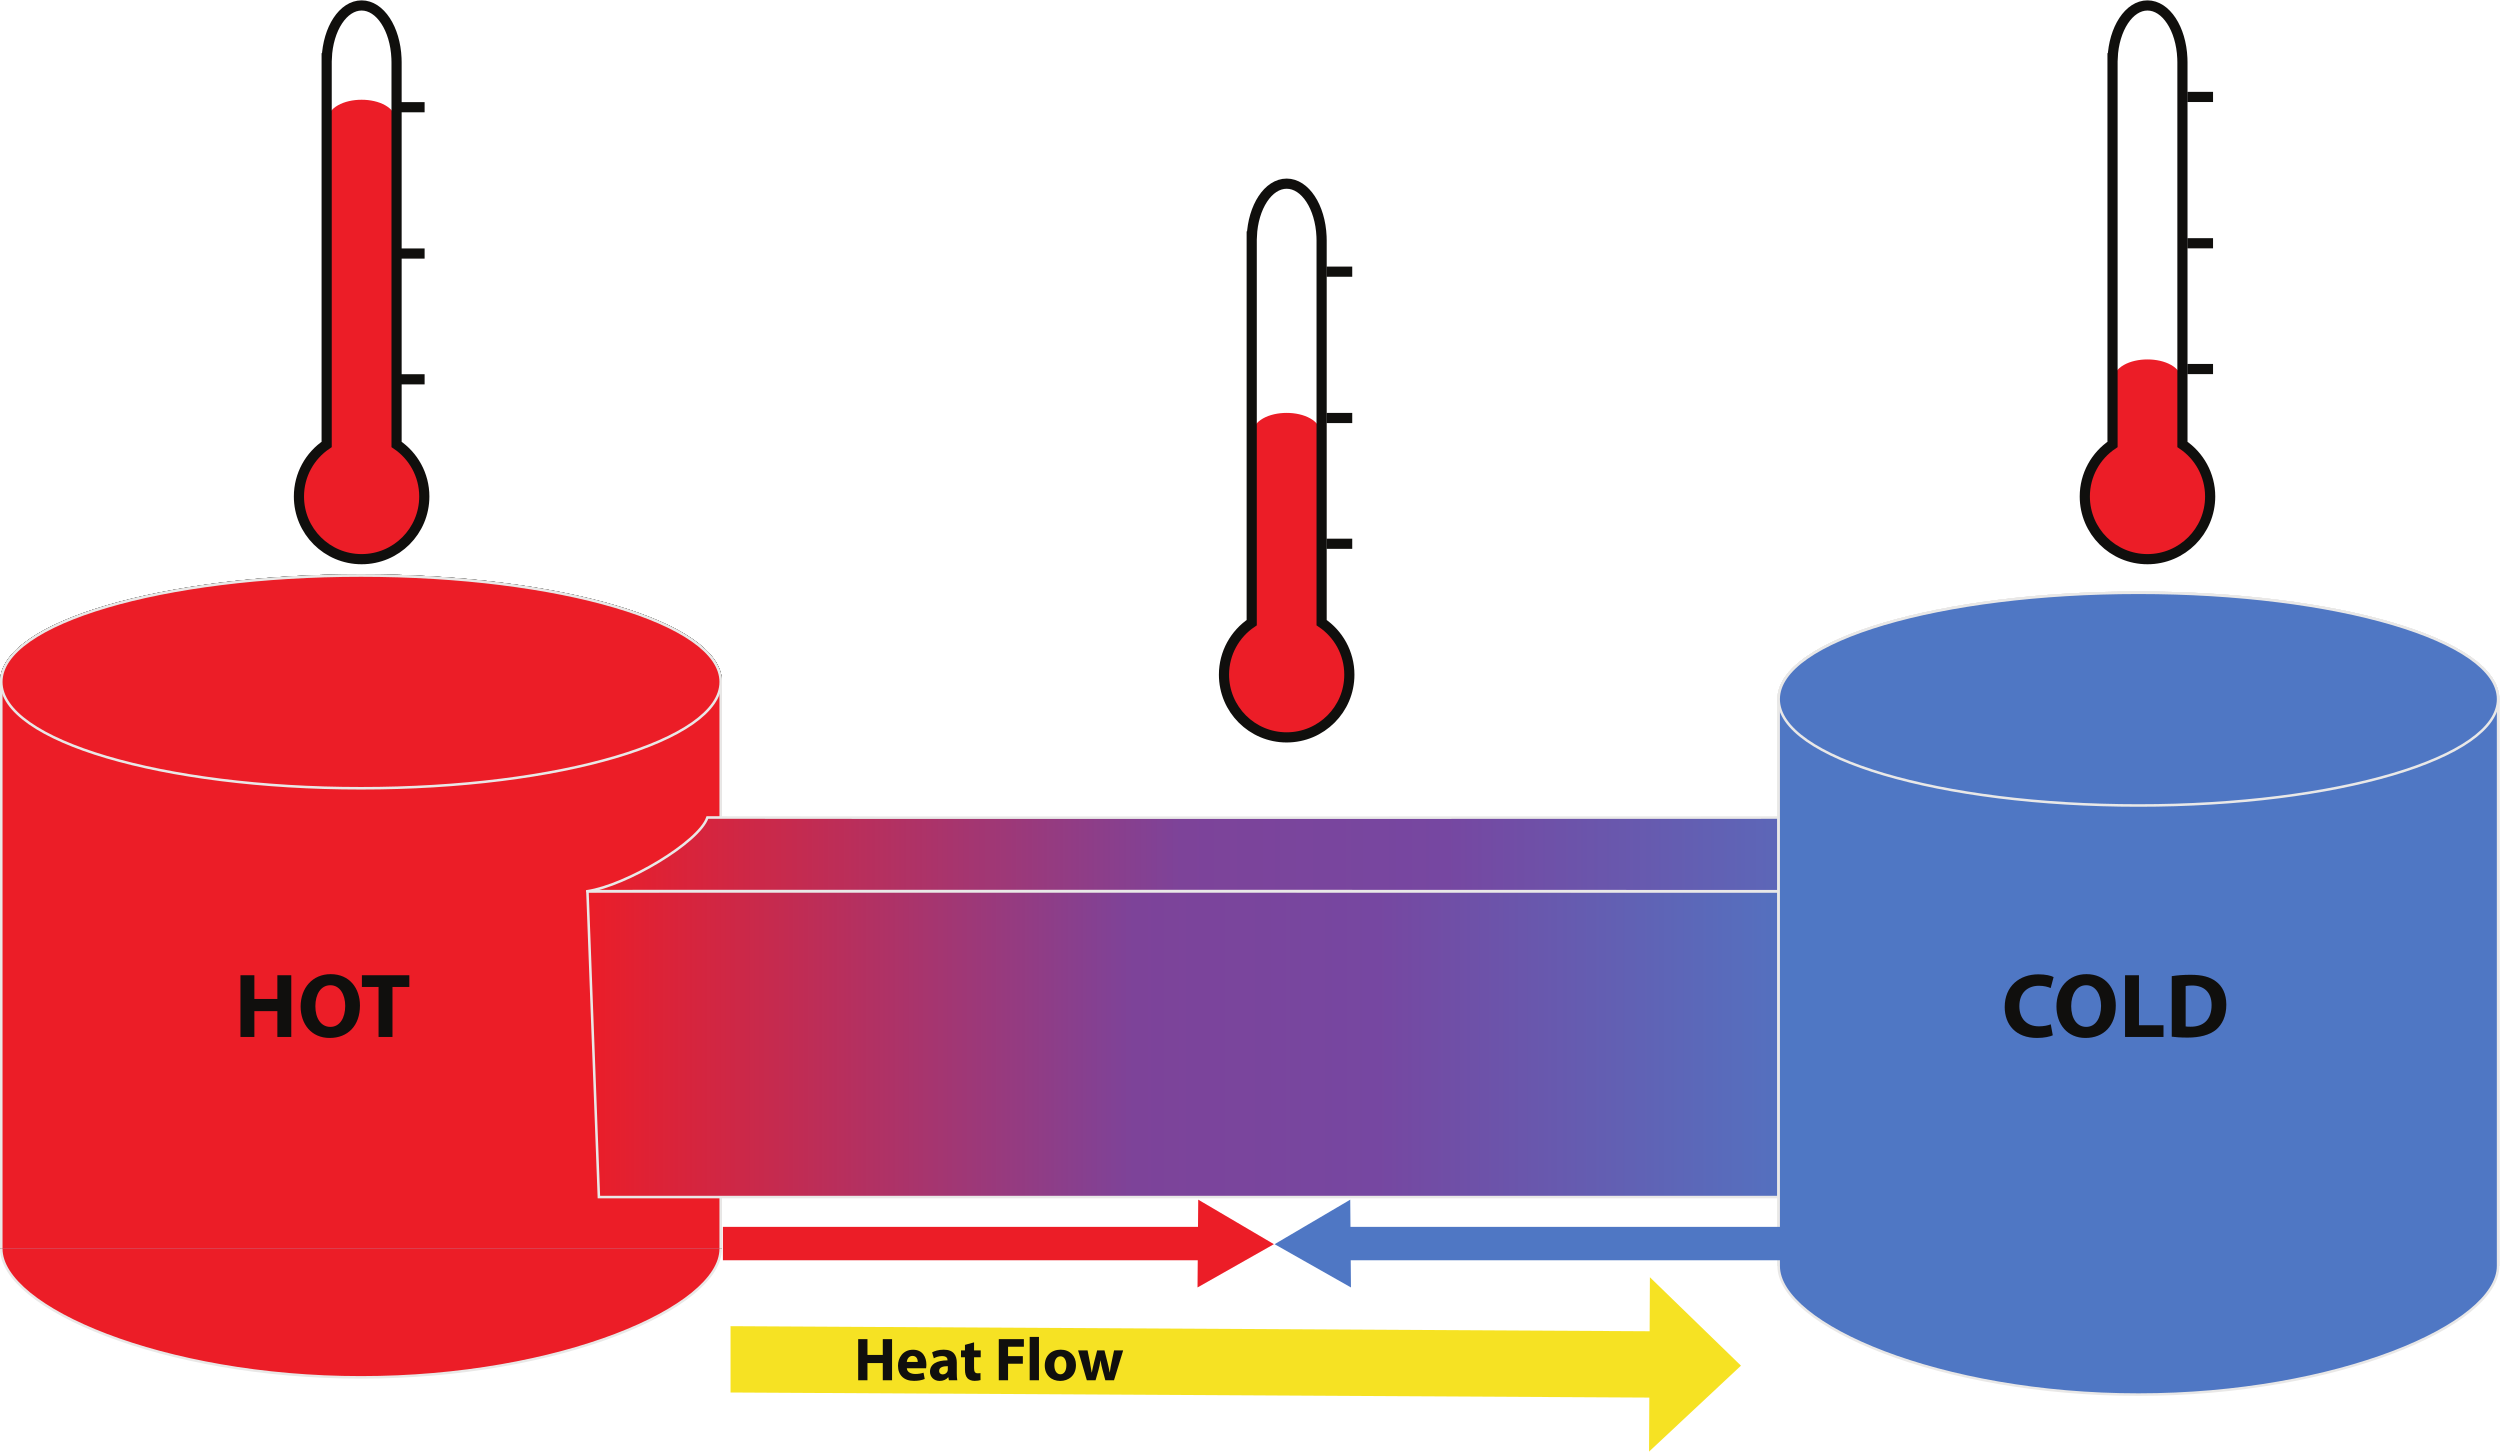 <?xml version="1.0" encoding="UTF-8" standalone="no"?>
<svg
   xmlns:dc="http://purl.org/dc/elements/1.1/"
   xmlns:cc="http://creativecommons.org/ns#"
   xmlns:rdf="http://www.w3.org/1999/02/22-rdf-syntax-ns#"
   xmlns:svg="http://www.w3.org/2000/svg"
   xmlns="http://www.w3.org/2000/svg"
   viewBox="0 0 1310 760.64"
   height="760.64"
   width="1310"
   xml:space="preserve"
   id="svg2"
   version="1.1"><defs
     id="defs6"><clipPath
       id="clipPath44"
       clipPathUnits="userSpaceOnUse"><path
         id="path42"
         d="M 7233.4,1000.52 H 2354.21 l -45,1201.99 H 7188.4 Z" /></clipPath><linearGradient
       id="linearGradient54"
       spreadMethod="pad"
       gradientTransform="matrix(4924.19,0,0,-4924.19,2309.21,1601.51)"
       gradientUnits="userSpaceOnUse"
       y2="0"
       x2="1"
       y1="0"
       x1="0"><stop
         id="stop46"
         offset="0"
         style="stop-opacity:1;stop-color:#ec1d27" /><stop
         id="stop48"
         offset="0.436"
         style="stop-opacity:1;stop-color:#7d4399" /><stop
         id="stop50"
         offset="0.63"
         style="stop-opacity:1;stop-color:#7647a1" /><stop
         id="stop52"
         offset="1"
         style="stop-opacity:1;stop-color:#4f77c4" /></linearGradient><clipPath
       id="clipPath66"
       clipPathUnits="userSpaceOnUse"><path
         id="path64"
         d="m 7659.98,2492.56 c 0,0 -4840.6,-1.41 -4879.19,0 -32.62,-97.11 -319.2,-267.26 -471.9,-289.73 -59.25,1.57 4879.19,0 4879.19,0 z" /></clipPath><linearGradient
       id="linearGradient76"
       spreadMethod="pad"
       gradientTransform="matrix(5351.62,0,0,-5351.62,2308.36,2347.69)"
       gradientUnits="userSpaceOnUse"
       y2="0"
       x2="1"
       y1="0"
       x1="0"><stop
         id="stop68"
         offset="0"
         style="stop-opacity:1;stop-color:#ec1d27" /><stop
         id="stop70"
         offset="0.436"
         style="stop-opacity:1;stop-color:#7d4399" /><stop
         id="stop72"
         offset="0.63"
         style="stop-opacity:1;stop-color:#7647a1" /><stop
         id="stop74"
         offset="1"
         style="stop-opacity:1;stop-color:#4f77c4" /></linearGradient></defs><g
     transform="matrix(1.333,0,0,-1.333,0,760.64)"
     id="g10"><g
       transform="scale(0.1)"
       id="g12"><path
         id="path14"
         style="fill:#ec1d27;fill-opacity:1;fill-rule:nonzero;stroke:none"
         d="m 2833.14,797.43 c 0,-230.91 -633.1,-505.621 -1414.07,-505.621 C 638.102,291.809 5,566.52 5,797.43 v 2228.25 c 0,230.91 633.102,418.1 1414.07,418.1 780.97,0 1414.07,-187.19 1414.07,-418.1 V 797.43" /><path
         id="path16"
         style="fill:none;stroke:#e9e8e7;stroke-width:10;stroke-linecap:butt;stroke-linejoin:miter;stroke-miterlimit:10;stroke-dasharray:none;stroke-opacity:1"
         d="m 2833.14,797.43 c 0,-230.91 -633.1,-505.621 -1414.07,-505.621 C 638.102,291.809 5,566.52 5,797.43 v 2228.25 c 0,230.91 633.102,418.1 1414.07,418.1 780.97,0 1414.07,-187.19 1414.07,-418.1 z" /><path
         id="path18"
         style="fill:#97c6ec;fill-opacity:1;fill-rule:nonzero;stroke:none"
         d="m 2833.14,3025.68 c 0,-230.91 -633.1,-418.1 -1414.07,-418.1 C 638.102,2607.58 5,2794.77 5,3025.68 c 0,230.91 633.102,418.1 1414.07,418.1 780.97,0 1414.07,-187.19 1414.07,-418.1" /><path
         id="path20"
         style="fill:none;stroke:#100f0d;stroke-width:10;stroke-linecap:butt;stroke-linejoin:miter;stroke-miterlimit:10;stroke-dasharray:none;stroke-opacity:1"
         d="m 2833.14,3025.68 c 0,-230.91 -633.1,-418.1 -1414.07,-418.1 C 638.102,2607.58 5,2794.77 5,3025.68 c 0,230.91 633.102,418.1 1414.07,418.1 780.97,0 1414.07,-187.19 1414.07,-418.1 z" /><path
         id="path22"
         style="fill:#97c6ec;fill-opacity:1;fill-rule:nonzero;stroke:none"
         d="m 5,797.43 v 2228.25 c 0,230.91 633.102,418.1 1414.07,418.1 780.97,0 1414.07,-187.19 1414.07,-418.1 V 797.43" /><path
         id="path24"
         style="fill:none;stroke:#100f0d;stroke-width:10;stroke-linecap:butt;stroke-linejoin:miter;stroke-miterlimit:10;stroke-dasharray:none;stroke-opacity:1"
         d="m 5,797.43 v 2228.25 c 0,230.91 633.102,418.1 1414.07,418.1 780.97,0 1414.07,-187.19 1414.07,-418.1 V 797.43" /><path
         id="path26"
         style="fill:#97c6ec;fill-opacity:1;fill-rule:nonzero;stroke:none"
         d="m 2833.14,3025.68 c 0,-230.91 -633.1,-418.1 -1414.07,-418.1 C 638.102,2607.58 5,2794.77 5,3025.68 c 0,230.91 633.102,418.1 1414.07,418.1 780.97,0 1414.07,-187.19 1414.07,-418.1" /><path
         id="path28"
         style="fill:none;stroke:#100f0d;stroke-width:10;stroke-linecap:butt;stroke-linejoin:miter;stroke-miterlimit:10;stroke-dasharray:none;stroke-opacity:1"
         d="m 2833.14,3025.68 c 0,-230.91 -633.1,-418.1 -1414.07,-418.1 C 638.102,2607.58 5,2794.77 5,3025.68 c 0,230.91 633.102,418.1 1414.07,418.1 780.97,0 1414.07,-187.19 1414.07,-418.1 z" /><path
         id="path30"
         style="fill:#ec1d27;fill-opacity:1;fill-rule:nonzero;stroke:none"
         d="m 5,797.43 v 2228.25 c 0,230.91 633.102,418.1 1414.07,418.1 780.97,0 1414.07,-187.19 1414.07,-418.1 V 797.43" /><path
         id="path32"
         style="fill:none;stroke:#e9e8e7;stroke-width:10;stroke-linecap:butt;stroke-linejoin:miter;stroke-miterlimit:10;stroke-dasharray:none;stroke-opacity:1"
         d="m 5,797.43 v 2228.25 c 0,230.91 633.102,418.1 1414.07,418.1 780.97,0 1414.07,-187.19 1414.07,-418.1 V 797.43" /><path
         id="path34"
         style="fill:#ec1d27;fill-opacity:1;fill-rule:nonzero;stroke:none"
         d="m 2833.14,3025.68 c 0,-230.91 -633.1,-418.1 -1414.07,-418.1 C 638.102,2607.58 5,2794.77 5,3025.68 c 0,230.91 633.102,418.1 1414.07,418.1 780.97,0 1414.07,-187.19 1414.07,-418.1" /><path
         id="path36"
         style="fill:none;stroke:#e9e8e7;stroke-width:10;stroke-linecap:butt;stroke-linejoin:miter;stroke-miterlimit:10;stroke-dasharray:none;stroke-opacity:1"
         d="m 2833.14,3025.68 c 0,-230.91 -633.1,-418.1 -1414.07,-418.1 C 638.102,2607.58 5,2794.77 5,3025.68 c 0,230.91 633.102,418.1 1414.07,418.1 780.97,0 1414.07,-187.19 1414.07,-418.1 z" /><g
         id="g38"><g
           clip-path="url(#clipPath44)"
           id="g40"><path
             id="path56"
             style="fill:url(#linearGradient54);fill-opacity:1;fill-rule:nonzero;stroke:none"
             d="M 7233.4,1000.52 H 2354.21 l -45,1201.99 H 7188.4 l 45,-1201.99" /></g></g><path
         id="path58"
         style="fill:none;stroke:#e9e8e7;stroke-width:10;stroke-linecap:butt;stroke-linejoin:miter;stroke-miterlimit:10;stroke-dasharray:none;stroke-opacity:1"
         d="M 7233.4,1000.52 H 2354.21 l -45,1201.99 H 7188.4 Z" /><g
         id="g60"><g
           clip-path="url(#clipPath66)"
           id="g62"><path
             id="path78"
             style="fill:url(#linearGradient76);fill-opacity:1;fill-rule:nonzero;stroke:none"
             d="m 7659.98,2492.56 c 0,0 -4840.6,-1.41 -4879.19,0 -32.62,-97.11 -319.2,-267.26 -471.9,-289.73 -59.25,1.57 4879.19,0 4879.19,0 l 471.9,289.73" /></g></g><path
         id="path80"
         style="fill:none;stroke:#e9e8e7;stroke-width:10;stroke-linecap:butt;stroke-linejoin:miter;stroke-miterlimit:10;stroke-dasharray:none;stroke-opacity:1"
         d="m 7659.98,2492.56 c 0,0 -4840.6,-1.41 -4879.19,0 -32.62,-97.11 -319.2,-267.26 -471.9,-289.73 -59.25,1.57 4879.19,0 4879.19,0 z" /><path
         id="path82"
         style="fill:#4f77c4;fill-opacity:1;fill-rule:nonzero;stroke:none"
         d="m 9820.01,729.68 c 0,-230.91 -633.1,-505.61 -1414.07,-505.61 -780.97,0 -1414.07,274.7 -1414.07,505.61 v 2228.26 c 0,230.91 633.1,418.1 1414.07,418.1 780.97,0 1414.07,-187.19 1414.07,-418.1 V 729.68" /><path
         id="path84"
         style="fill:none;stroke:#e9e8e7;stroke-width:10;stroke-linecap:butt;stroke-linejoin:miter;stroke-miterlimit:10;stroke-dasharray:none;stroke-opacity:1"
         d="m 9820.01,729.68 c 0,-230.91 -633.1,-505.61 -1414.07,-505.61 -780.97,0 -1414.07,274.7 -1414.07,505.61 v 2228.26 c 0,230.91 633.1,418.1 1414.07,418.1 780.97,0 1414.07,-187.19 1414.07,-418.1 z" /><path
         id="path86"
         style="fill:#4f77c4;fill-opacity:1;fill-rule:nonzero;stroke:none"
         d="m 9820.01,2957.94 c 0,-230.91 -633.1,-418.1 -1414.07,-418.1 -780.97,0 -1414.07,187.19 -1414.07,418.1 0,230.91 633.1,418.1 1414.07,418.1 780.97,0 1414.07,-187.19 1414.07,-418.1" /><path
         id="path88"
         style="fill:none;stroke:#e9e8e7;stroke-width:10;stroke-linecap:butt;stroke-linejoin:miter;stroke-miterlimit:10;stroke-dasharray:none;stroke-opacity:1"
         d="m 9820.01,2957.94 c 0,-230.91 -633.1,-418.1 -1414.07,-418.1 -780.97,0 -1414.07,187.19 -1414.07,418.1 0,230.91 633.1,418.1 1414.07,418.1 780.97,0 1414.07,-187.19 1414.07,-418.1 z" /><path
         id="path90"
         style="fill:#4f77c4;fill-opacity:1;fill-rule:nonzero;stroke:none"
         d="m 6991.87,729.68 v 2228.26 c 0,230.91 633.1,418.1 1414.07,418.1 780.97,0 1414.07,-187.19 1414.07,-418.1 V 729.68" /><path
         id="path92"
         style="fill:none;stroke:#e9e8e7;stroke-width:10;stroke-linecap:butt;stroke-linejoin:miter;stroke-miterlimit:10;stroke-dasharray:none;stroke-opacity:1"
         d="m 6991.87,729.68 v 2228.26 c 0,230.91 633.1,418.1 1414.07,418.1 780.97,0 1414.07,-187.19 1414.07,-418.1 V 729.68" /><path
         id="path94"
         style="fill:#4f77c4;fill-opacity:1;fill-rule:nonzero;stroke:none"
         d="m 9820.01,2957.94 c 0,-230.91 -633.1,-418.1 -1414.07,-418.1 -780.97,0 -1414.07,187.19 -1414.07,418.1 0,230.91 633.1,418.1 1414.07,418.1 780.97,0 1414.07,-187.19 1414.07,-418.1" /><path
         id="path96"
         style="fill:none;stroke:#e9e8e7;stroke-width:10;stroke-linecap:butt;stroke-linejoin:miter;stroke-miterlimit:10;stroke-dasharray:none;stroke-opacity:1"
         d="m 9820.01,2957.94 c 0,-230.91 -633.1,-418.1 -1414.07,-418.1 -780.97,0 -1414.07,187.19 -1414.07,418.1 0,230.91 633.1,418.1 1414.07,418.1 780.97,0 1414.07,-187.19 1414.07,-418.1 z" /><path
         id="path98"
         style="fill:#4f77c4;fill-opacity:1;fill-rule:nonzero;stroke:none"
         d="m 6991.87,729.68 v 2228.26 c 0,230.91 633.1,418.1 1414.07,418.1 780.97,0 1414.07,-187.19 1414.07,-418.1 V 729.68" /><path
         id="path100"
         style="fill:none;stroke:#e9e8e7;stroke-width:10;stroke-linecap:butt;stroke-linejoin:miter;stroke-miterlimit:10;stroke-dasharray:none;stroke-opacity:1"
         d="m 6991.87,729.68 v 2228.26 c 0,230.91 633.1,418.1 1414.07,418.1 780.97,0 1414.07,-187.19 1414.07,-418.1 V 729.68" /><path
         id="path102"
         style="fill:#4f77c4;fill-opacity:1;fill-rule:nonzero;stroke:none"
         d="m 9820.01,2957.94 c 0,-230.91 -633.1,-418.1 -1414.07,-418.1 -780.97,0 -1414.07,187.19 -1414.07,418.1 0,230.91 633.1,418.1 1414.07,418.1 780.97,0 1414.07,-187.19 1414.07,-418.1" /><path
         id="path104"
         style="fill:none;stroke:#e9e8e7;stroke-width:10;stroke-linecap:butt;stroke-linejoin:miter;stroke-miterlimit:10;stroke-dasharray:none;stroke-opacity:1"
         d="m 9820.01,2957.94 c 0,-230.91 -633.1,-418.1 -1414.07,-418.1 -780.97,0 -1414.07,187.19 -1414.07,418.1 0,230.91 633.1,418.1 1414.07,418.1 780.97,0 1414.07,-187.19 1414.07,-418.1 z" /><path
         id="path106"
         style="fill:#ec1d27;fill-opacity:1;fill-rule:nonzero;stroke:none"
         d="m 4707.41,645.27 0.9,106.902 H 2841.75 v 131.297 h 1867.56 l 0.9,106.902 297.4,-175 -300.2,-170.101" /><path
         id="path108"
         style="fill:#f6e223;fill-opacity:1;fill-rule:nonzero;stroke:none"
         d="m 6482.37,0 1.08,212.301 -3611.68,20.019 v 260.762 l 3612.89,-20.023 1.08,212.312 L 6843.71,337.82 6482.37,0" /><path
         id="path110"
         style="fill:#4f77c4;fill-opacity:1;fill-rule:nonzero;stroke:none"
         d="m 5310.59,645.27 -0.9,106.902 H 7006.12 V 883.469 H 5308.69 l -0.9,106.902 -297.4,-175 300.2,-170.101" /><path
         id="path112"
         style="fill:#ec1d27;fill-opacity:1;fill-rule:nonzero;stroke:none"
         d="m 1667.91,3754.51 c 0,-136.1 -110.3,-246.4 -246.4,-246.4 -136.1,0 -246.4,110.3 -246.4,246.4 0,85.2 43.2,160.3 109,204.6 v 1268.1 h 0.4 c 4.9,115.9 269.1,115.9 274,0 0.3,-5.2 0.4,-10.4 0.4,-15.7 v -1252.4 c 65.8,-44.3 109,-119.4 109,-204.6" /><path
         id="path114"
         style="fill:none;stroke:#100f0d;stroke-width:40;stroke-linecap:butt;stroke-linejoin:miter;stroke-miterlimit:10;stroke-dasharray:none;stroke-opacity:1"
         d="m 1667.91,3754.51 c 0,-136.1 -110.3,-246.4 -246.4,-246.4 -136.1,0 -246.4,110.3 -246.4,246.4 0,85.2 43.2,160.3 109,204.6 v 1518.3 h 0.4 c 4.9,115.9 64.4,207.4 137,207.4 72.6,0 132.1,-91.5 137,-207.4 0.3,-5.2 0.4,-10.4 0.4,-15.7 v -1502.6 c 65.8,-44.3 109,-119.4 109,-204.6 z" /><path
         id="path116"
         style="fill:none;stroke:#100f0d;stroke-width:40;stroke-linecap:butt;stroke-linejoin:miter;stroke-miterlimit:10;stroke-dasharray:none;stroke-opacity:1"
         d="m 1568.13,5284.76 h 101.01" /><path
         id="path118"
         style="fill:none;stroke:#100f0d;stroke-width:40;stroke-linecap:butt;stroke-linejoin:miter;stroke-miterlimit:10;stroke-dasharray:none;stroke-opacity:1"
         d="m 1568.13,4709.56 h 101.01" /><path
         id="path120"
         style="fill:none;stroke:#100f0d;stroke-width:40;stroke-linecap:butt;stroke-linejoin:miter;stroke-miterlimit:10;stroke-dasharray:none;stroke-opacity:1"
         d="m 1568.13,4215.17 h 101.01" /><path
         id="path122"
         style="fill:#ec1d27;fill-opacity:1;fill-rule:nonzero;stroke:none"
         d="m 5304.27,3053.95 c 0,-136.1 -110.3,-246.4 -246.4,-246.4 -136.1,0 -246.4,110.3 -246.4,246.4 0,85.2 43.2,160.3 109,204.6 l 0.4,737.68 c 4.9,115.9 269.1,115.9 274,0 0.3,-5.2 0.4,-737.68 0.4,-737.68 65.8,-44.3 109,-119.4 109,-204.6" /><path
         id="path124"
         style="fill:none;stroke:#100f0d;stroke-width:40;stroke-linecap:butt;stroke-linejoin:miter;stroke-miterlimit:10;stroke-dasharray:none;stroke-opacity:1"
         d="m 5304.27,3053.95 c 0,-136.1 -110.3,-246.4 -246.4,-246.4 -136.1,0 -246.4,110.3 -246.4,246.4 0,85.2 43.2,160.3 109,204.6 v 1518.3 h 0.4 c 4.9,115.9 64.4,207.4 137,207.4 72.6,0 132.1,-91.5 137,-207.4 0.3,-5.2 0.4,-10.4 0.4,-15.7 v -1502.6 c 65.8,-44.3 109,-119.4 109,-204.6 z" /><path
         id="path126"
         style="fill:none;stroke:#100f0d;stroke-width:40;stroke-linecap:butt;stroke-linejoin:miter;stroke-miterlimit:10;stroke-dasharray:none;stroke-opacity:1"
         d="m 5214.6,4638.29 h 101.01" /><path
         id="path128"
         style="fill:none;stroke:#100f0d;stroke-width:40;stroke-linecap:butt;stroke-linejoin:miter;stroke-miterlimit:10;stroke-dasharray:none;stroke-opacity:1"
         d="m 5214.6,4063.09 h 101.01" /><path
         id="path130"
         style="fill:none;stroke:#100f0d;stroke-width:40;stroke-linecap:butt;stroke-linejoin:miter;stroke-miterlimit:10;stroke-dasharray:none;stroke-opacity:1"
         d="m 5214.6,3568.7 h 101.01" /><path
         id="path132"
         style="fill:#ec1d27;fill-opacity:1;fill-rule:nonzero;stroke:none"
         d="m 8688.11,3754.51 c 0,-136.1 -110.3,-246.4 -246.4,-246.4 -136.1,0 -246.4,110.3 -246.4,246.4 0,85.2 43.2,160.3 109,204.6 v 247.28 h 0.4 c 4.9,115.9 269.1,115.9 274,0 0.3,-5.2 0.4,-10.4 0.4,-15.7 v -231.58 c 65.8,-44.3 109,-119.4 109,-204.6" /><path
         id="path134"
         style="fill:none;stroke:#100f0d;stroke-width:40;stroke-linecap:butt;stroke-linejoin:miter;stroke-miterlimit:10;stroke-dasharray:none;stroke-opacity:1"
         d="m 8688.11,3754.51 c 0,-136.1 -110.3,-246.4 -246.4,-246.4 -136.1,0 -246.4,110.3 -246.4,246.4 0,85.2 43.2,160.3 109,204.6 v 1518.3 h 0.4 c 4.9,115.9 64.4,207.4 137,207.4 72.6,0 132.1,-91.5 137,-207.4 0.3,-5.2 0.4,-10.4 0.4,-15.7 v -1502.6 c 65.8,-44.3 109,-119.4 109,-204.6 z" /><path
         id="path136"
         style="fill:none;stroke:#100f0d;stroke-width:40;stroke-linecap:butt;stroke-linejoin:miter;stroke-miterlimit:10;stroke-dasharray:none;stroke-opacity:1"
         d="m 8598.43,5325.16 h 101.01" /><path
         id="path138"
         style="fill:none;stroke:#100f0d;stroke-width:40;stroke-linecap:butt;stroke-linejoin:miter;stroke-miterlimit:10;stroke-dasharray:none;stroke-opacity:1"
         d="m 8598.43,4749.96 h 101.01" /><path
         id="path140"
         style="fill:none;stroke:#100f0d;stroke-width:40;stroke-linecap:butt;stroke-linejoin:miter;stroke-miterlimit:10;stroke-dasharray:none;stroke-opacity:1"
         d="m 8598.43,4255.57 h 101.01" /><path
         id="path142"
         style="fill:#100f0d;fill-opacity:1;fill-rule:nonzero;stroke:none"
         d="m 999.941,1872.56 v -93.23 h 90.349 v 93.23 H 1145 v -242.61 h -54.71 v 101.5 h -90.349 v -101.5 H 945.23 v 242.61 h 54.711" /><path
         id="path144"
         style="fill:#100f0d;fill-opacity:1;fill-rule:nonzero;stroke:none"
         d="m 1239.7,1750.9 c 0,-47.88 22.32,-81.35 59.03,-81.35 37.08,0 58.32,35.27 58.32,82.42 0,43.92 -20.52,81.36 -58.32,81.36 -37.43,0 -59.03,-35.29 -59.03,-82.43 z m 175.3,2.88 c 0,-79.91 -47.88,-127.79 -119.15,-127.79 -71.63,0 -114.1,54.35 -114.1,123.82 0,72.72 46.79,127.07 118.06,127.07 74.52,0 115.19,-55.8 115.19,-123.1" /><path
         id="path146"
         style="fill:#100f0d;fill-opacity:1;fill-rule:nonzero;stroke:none"
         d="m 1488.1,1826.48 h -65.51 v 46.08 h 186.46 v -46.08 h -66.23 v -196.53 h -54.72 v 196.53" /><path
         id="path148"
         style="fill:#100f0d;fill-opacity:1;fill-rule:nonzero;stroke:none"
         d="m 8069.45,1636.42 c -9.71,-4.67 -32.75,-10.43 -61.91,-10.43 -83.87,0 -127.06,52.55 -127.06,121.66 0,82.8 59.03,128.51 132.46,128.51 28.44,0 50.04,-5.4 59.75,-10.8 l -11.52,-43.19 c -10.79,4.67 -26.27,8.99 -46.07,8.99 -43.2,0 -77.03,-26.27 -77.03,-80.26 0,-48.6 28.79,-79.19 77.39,-79.19 16.92,0 34.92,3.23 46.07,7.92 l 7.92,-43.21" /><path
         id="path150"
         style="fill:#100f0d;fill-opacity:1;fill-rule:nonzero;stroke:none"
         d="m 8141.82,1750.9 c 0,-47.88 22.33,-81.35 59.04,-81.35 37.08,0 58.32,35.27 58.32,82.42 0,43.92 -20.52,81.36 -58.32,81.36 -37.43,0 -59.04,-35.29 -59.04,-82.43 z m 175.31,2.88 c 0,-79.91 -47.87,-127.79 -119.14,-127.79 -71.64,0 -114.11,54.35 -114.11,123.82 0,72.72 46.79,127.07 118.06,127.07 74.51,0 115.19,-55.8 115.19,-123.1" /><path
         id="path152"
         style="fill:#100f0d;fill-opacity:1;fill-rule:nonzero;stroke:none"
         d="m 8353.51,1872.56 h 54.71 v -196.54 h 96.48 v -46.07 h -151.19 v 242.61" /><path
         id="path154"
         style="fill:#100f0d;fill-opacity:1;fill-rule:nonzero;stroke:none"
         d="m 8591.82,1671.35 c 4.68,-1.09 12.59,-1.09 19.08,-1.09 50.03,-0.36 82.79,27 82.79,84.95 0,50.39 -29.52,77.03 -77.03,77.03 -11.89,0 -20.16,-1.08 -24.84,-2.15 z m -54.71,197.61 c 20.15,3.24 46.43,5.4 73.79,5.4 46.43,0 76.67,-8.64 99.7,-25.91 25.2,-18.73 41.04,-48.6 41.04,-91.44 0,-46.44 -16.91,-78.47 -39.95,-98.26 -25.56,-21.24 -64.8,-31.32 -112.32,-31.32 -28.43,0 -48.94,1.8 -62.26,3.6 v 237.93" /><path
         id="path156"
         style="fill:#100f0d;fill-opacity:1;fill-rule:nonzero;stroke:none"
         d="m 3409.97,442.211 v -62.172 h 60.25 v 62.172 h 36.48 V 280.43 h -36.48 v 67.679 h -60.25 V 280.43 h -36.48 v 161.781 h 36.48" /><path
         id="path158"
         style="fill:#100f0d;fill-opacity:1;fill-rule:nonzero;stroke:none"
         d="m 3607.74,352.43 c 0,8.89 -3.84,23.769 -20.65,23.769 -15.36,0 -21.6,-14.16 -22.55,-23.769 z m -42.97,-24.961 c 0.96,-15.117 16.08,-22.321 33.12,-22.321 12.49,0 22.57,1.684 32.41,5.043 l 4.8,-24.722 c -12,-5.039 -26.64,-7.438 -42.48,-7.438 -39.85,0 -62.65,23.039 -62.65,59.758 0,29.77 18.48,62.652 59.29,62.652 37.92,0 52.32,-29.519 52.32,-58.57 0,-6.242 -0.72,-11.75 -1.2,-14.402 h -75.61" /><path
         id="path160"
         style="fill:#100f0d;fill-opacity:1;fill-rule:nonzero;stroke:none"
         d="m 3725.82,335.879 c -19.2,0 -34.08,-4.559 -34.08,-18.488 0,-9.36 6.24,-13.93 14.4,-13.93 8.88,0 16.56,6.008 18.96,13.449 0.48,1.93 0.72,4.078 0.72,6.238 z m 35.28,-27.129 c 0,-11.039 0.48,-21.84 1.92,-28.32 h -32.88 l -2.16,11.761 h -0.72 c -7.68,-9.359 -19.68,-14.402 -33.6,-14.402 -23.76,0 -37.92,17.281 -37.92,36 0,30.492 27.35,44.883 68.88,44.883 v 1.449 c 0,6.481 -3.36,15.359 -21.36,15.359 -12,0 -24.73,-4.089 -32.41,-8.878 l -6.72,23.519 c 8.16,4.559 24.25,10.559 45.61,10.559 39.12,0 51.36,-23.051 51.36,-50.891 V 308.75" /><path
         id="path162"
         style="fill:#100f0d;fill-opacity:1;fill-rule:nonzero;stroke:none"
         d="m 3829.02,429.48 v -31.679 h 26.16 v -26.879 h -26.16 v -42.481 c 0,-14.16 3.6,-20.652 14.4,-20.652 5.04,0 7.44,0.242 10.8,0.961 l 0.24,-27.602 c -4.56,-1.679 -13.44,-3.117 -23.52,-3.117 -11.76,0 -21.6,4.078 -27.61,10.078 -6.71,6.961 -10.07,18.243 -10.07,34.801 v 48.012 h -15.6 v 26.879 h 15.6 v 21.84 l 35.76,9.839" /><path
         id="path164"
         style="fill:#100f0d;fill-opacity:1;fill-rule:nonzero;stroke:none"
         d="m 3926.21,442.211 h 98.65 v -30.012 h -62.17 V 375.23 h 58.09 v -29.75 h -58.09 v -65.05 h -36.48 v 161.781" /><path
         id="path166"
         style="fill:#100f0d;fill-opacity:1;fill-rule:nonzero;stroke:none"
         d="m 4047.65,450.84 h 36.48 V 280.43 h -36.48 v 170.41" /><path
         id="path168"
         style="fill:#100f0d;fill-opacity:1;fill-rule:nonzero;stroke:none"
         d="m 4144.61,339.238 c 0,-20.168 8.4,-35.289 24,-35.289 14.41,0 23.28,14.16 23.28,35.52 0,17.293 -6.72,35.051 -23.28,35.051 -17.28,0 -24,-18.008 -24,-35.282 z m 84.97,1.203 c 0,-42.972 -30.48,-62.652 -61.92,-62.652 -34.33,0 -60.73,22.563 -60.73,60.481 0,38.16 24.96,62.41 62.88,62.41 35.77,0 59.77,-24.719 59.77,-60.239" /><path
         id="path170"
         style="fill:#100f0d;fill-opacity:1;fill-rule:nonzero;stroke:none"
         d="m 4275.17,397.801 9.6,-48.242 c 2.17,-12 4.57,-24.969 6.48,-38.411 h 0.73 c 2.15,13.442 5.76,26.641 8.4,38.161 l 12.48,48.492 h 28.8 l 11.76,-46.813 c 3.36,-13.429 6.48,-26.398 8.64,-39.84 h 0.48 c 1.68,13.204 4.08,26.641 6.96,40.094 l 9.84,46.559 h 35.77 l -36,-117.371 h -34.09 l -11.04,41.039 c -3.12,11.531 -5.28,22.082 -7.68,36.722 h -0.48 c -2.16,-14.64 -4.56,-25.679 -7.44,-36.48 l -11.76,-41.281 h -34.33 l -34.32,117.371 h 37.2" /></g></g></svg>